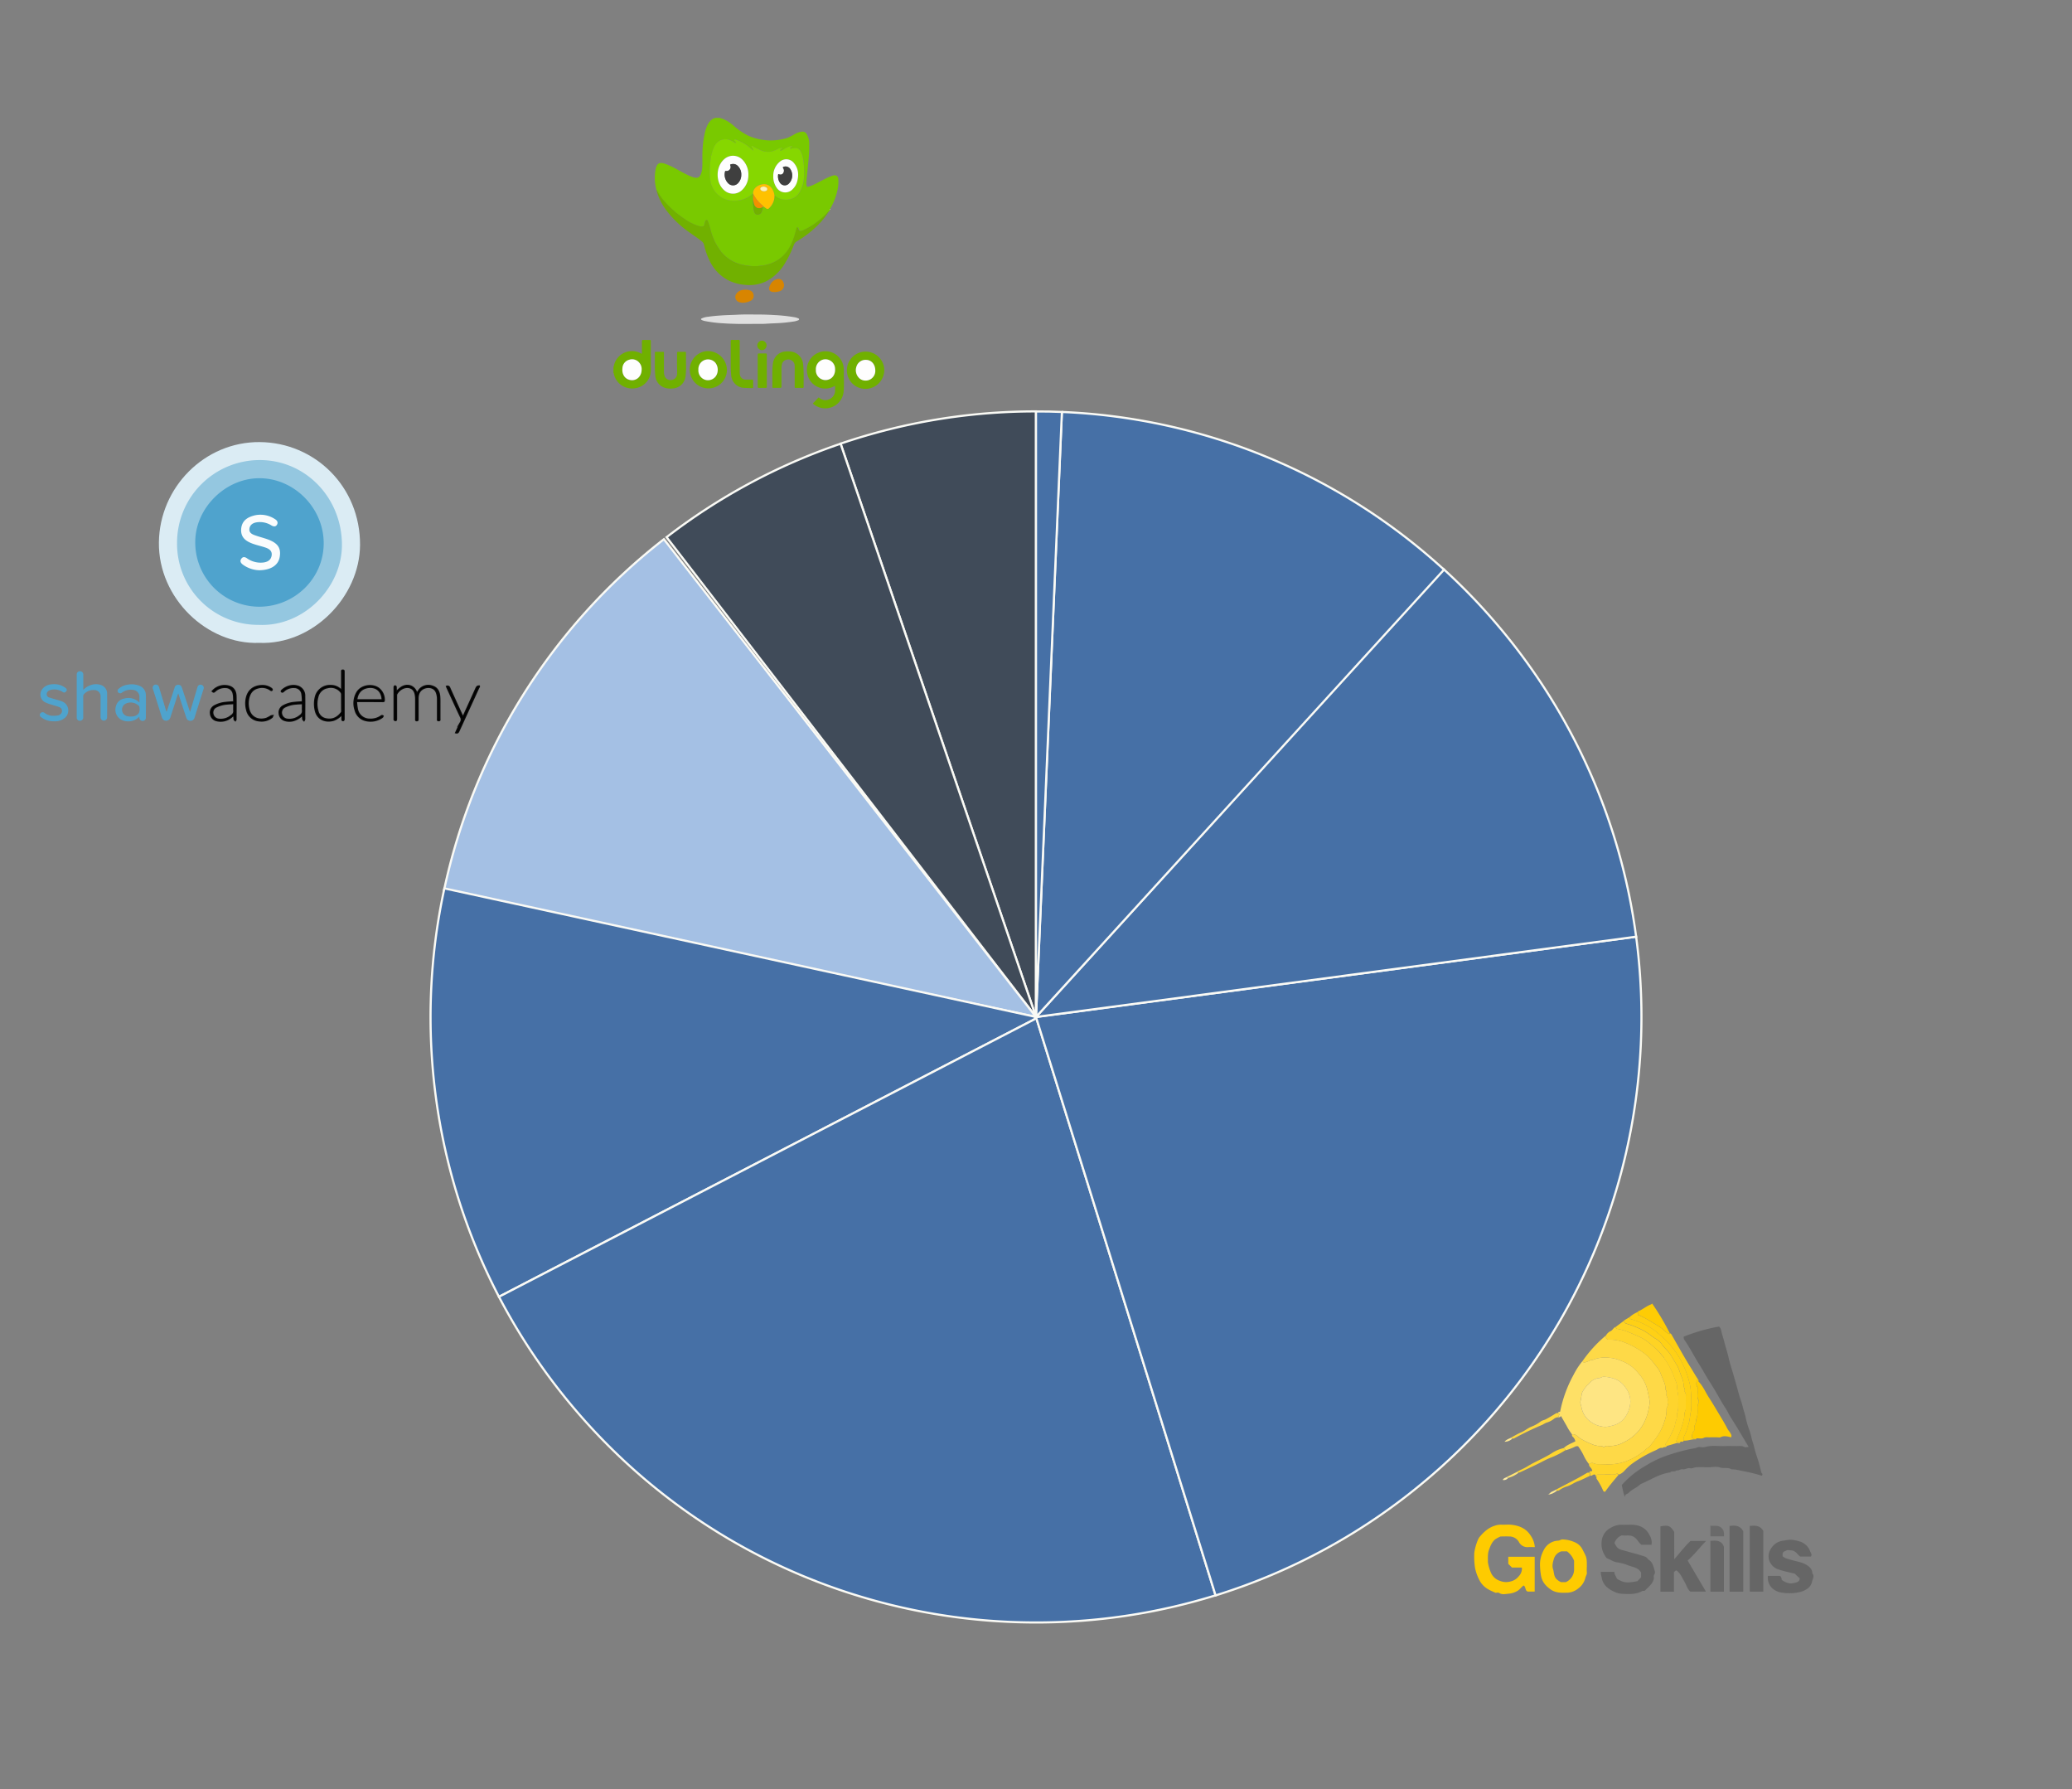 <svg xmlns="http://www.w3.org/2000/svg" viewBox="0 0 1020 880.5"><rect x="0" y="0" width="1020" height="880.5" fill="#808080" stroke="none"/><defs><style>.cls-1{fill:#404b59;}.cls-1,.cls-2,.cls-3{stroke:#fafaf5;stroke-width:1.06px;}.cls-1,.cls-2,.cls-3,.cls-36,.cls-37{stroke-miterlimit:10;}.cls-2{fill:#a4c0e4;}.cls-3{fill:#4670a6;}.cls-4{fill:#666;}.cls-5{fill:#fee066;}.cls-6{fill:#fed947;}.cls-7{fill:#fecb00;}.cls-8{fill:#fed42d;}.cls-9{fill:#fed324;}.cls-10{fill:#fecb01;}.cls-11{fill:#fecf12;}.cls-12{fill:#fed016;}.cls-13{fill:#676767;}.cls-14{fill:#fecc04;}.cls-15{fill:#fed327;}.cls-16{fill:#fed73c;}.cls-17{fill:#fed52e;}.cls-18{fill:#6a6a6a;}.cls-19{fill:#fee374;}.cls-20{fill:#fee993;}.cls-21{fill:#fee994;}.cls-22{fill:#feeda7;}.cls-23{fill:#fee583;}.cls-24{fill:#79c900;}.cls-25{fill:#70b000;}.cls-26{fill:#71b100;}.cls-27{fill:#dfdfdf;}.cls-28{fill:#d88500;}.cls-29{fill:#dcefbf;}.cls-30{fill:#86d700;}.cls-31{fill:#fec100;}.cls-32{fill:#f39000;}.cls-33{fill:#fefefe;}.cls-34{fill:#fef2b7;}.cls-35{fill:#3f3f3f;}.cls-36{fill:#010101;}.cls-36,.cls-37{stroke:#000;stroke-width:0.84px;opacity:0.9;}.cls-38{fill:#4fa3cd;}.cls-39{fill:#dbecf4;}.cls-40{fill:#94c7e0;}.cls-41{fill:#fafcfd;}.cls-42{fill:none;}</style></defs><title>pie-studies-general</title><g id="Layer_2" data-name="Layer 2"><g id="Skills"><g id="Industry_Chart" data-name="Industry Chart"><g id="pie-studies-general"><path id="Dutch" class="cls-1" d="M510,202.47v298L413.8,218.35A297.53,297.53,0,0,1,510,202.47Z"/><path id="Welsh" class="cls-1" d="M510,500.5,328.15,264.38a297,297,0,0,1,85.65-46Z"/><path id="Business_English" data-name="Business English" class="cls-2" d="M326.82,265.38,510,500.5l-291.49-62A297.3,297.3,0,0,1,326.82,265.38Z"/><path id="MS_Outlook" data-name="MS Outlook" class="cls-3" d="M510,500.5l.2.65L245.63,638.22a298.15,298.15,0,0,1-26.87-201Z"/><path id="MS_Excel" data-name="MS Excel" class="cls-3" d="M510.2,501.15l88.2,284C487.45,819.58,361.77,787,282.18,692.63a299.53,299.53,0,0,1-36.55-54.41Z"/><path id="MS_Word" data-name="MS Word" class="cls-3" d="M805.43,461c13,97.47-22.57,199.28-103.31,267.37A297,297,0,0,1,598.4,785.19l-88.2-284-.2-.65Z"/><path id="Business_Writing" data-name="Business Writing" class="cls-3" d="M737.83,308.37A296.77,296.77,0,0,1,805.43,461L510,500.5,710.6,280.06A299.55,299.55,0,0,1,737.83,308.37Z"/><path id="Project_Management" data-name="Project Management" class="cls-3" d="M710.87,280.35,510,500.5l12.75-297.75A296.83,296.83,0,0,1,710.87,280.35Z"/><path id="Trello" class="cls-3" d="M522.75,202.75,510,500.5v-298Q516.41,202.47,522.75,202.75Z"/><path class="cls-4" d="M867.29,726.29a71.69,71.69,0,0,0-8.49-2.13c-2.13-.34-4.19-1.1-6.39-1-1.71-1.16-3.74-.31-5.62-.93s-3.81-.12-5.73-.12-4-.06-6,0c-1.06,0-2,.79-3.18.49s-2.27.74-3.45.51-2,.82-3.19.54c-.76,1-2.22,0-3,1-5.36.69-9.78,3.77-14.63,5.76-1.72,1.73-4.15,2.49-5.83,4.27-.58.62-1.7.5-2,2.06a54.06,54.06,0,0,1-1.4-5.88A45.79,45.79,0,0,1,810,721.44a51.76,51.76,0,0,1,10.46-5.05c2.53-.88,5.09-1.64,7.7-2.31,2-.5,4-1,6-1.3.9-.15,1.68-.73,2.65-.62a6.94,6.94,0,0,0,2.61,0c3.31-1,6.67-.31,10-.48,1.92-.09,3.84,0,5.76,0,1.16,0,2.34-.23,3.48.46.5.3,1.33,0,2.17,0-1.7-2.87-3.29-5.58-4.91-8.27-1.4-2.31-2.84-4.59-4.26-6.88-.77-1.25-1.34-2.59-2.16-3.83-2-3-3.63-6.17-5.47-9.24s-3.75-5.94-5.48-9c-1.25-2.2-2.63-4.31-3.9-6.5-1.81-3.1-3.54-6.24-5.59-9.2-.3-.42-.13-.82-.25-1.35a88,88,0,0,1,17.41-5,2.75,2.75,0,0,1,1,1.6c.46,2.14,1.18,4.22,1.72,6.34.61,2.37,1.4,4.68,1.94,7.07.45,2,1,3.93,1.61,5.87.9,3,1.75,5.91,2.57,8.89.51,1.88,1,3.79,1.61,5.61a48,48,0,0,1,1.38,4.64c.37,1.51.94,3,1.26,4.5a41.1,41.1,0,0,0,1.56,5.62,38.3,38.3,0,0,1,1.38,4.64c.34,1.52.92,3,1.27,4.49s.88,3.27,1.42,4.89a67.25,67.25,0,0,1,2.06,7.51C867.11,725.12,868.1,725.38,867.29,726.29Z"/><path class="cls-5" d="M773.84,705.9a27.79,27.79,0,0,1-2.62-4.17c-.92-1.59-1.84-3.19-2.78-4.84a1.39,1.39,0,0,1-1.41.63c.11-.2.24-.39.33-.6.22-.57.6-1.18-.33-1.5-.06-.71.62-.39,1-.7a62.57,62.57,0,0,1,6.59-18.08,36.6,36.6,0,0,1,4.48-6.88c0,.53.54.64.73,1,1-.66,2.37-.63,3.27-1.53,1,.29,1.8-.28,2.66-.55a16.85,16.85,0,0,1,6.58-.44,17.32,17.32,0,0,1,4.31.93c5,1.79,7.19,3.34,10.52,7.38a18.3,18.3,0,0,1,3.93,8.08c1.26,6.19,1.27,4.69.49,8.78a24,24,0,0,1-3.06,8.18,21.6,21.6,0,0,1-9,8.13,14.53,14.53,0,0,1-7.84,1.93,2.31,2.31,0,0,0-2.14.61,2.64,2.64,0,0,0-2.14-.62,10.59,10.59,0,0,1-4-1,34.37,34.37,0,0,1-4.38-2.08,14.79,14.79,0,0,1-2.45-1.68A3.13,3.13,0,0,0,773.84,705.9Zm16.43-3.63a20.46,20.46,0,0,0,4.81-1.07,10.06,10.06,0,0,0,5.5-4.67,13.78,13.78,0,0,0,2-6.73,11.34,11.34,0,0,0-2.36-6.83,10.78,10.78,0,0,0-4.12-3.79,16.35,16.35,0,0,0-6.67-1.6c-.82,0-1.34.54-2.12.64a6.93,6.93,0,0,0-4.75,2.39c-.48.61-1.14,1.08-1.64,1.68a16.47,16.47,0,0,0-1.86,2.63c-.72,1.39-.52,3-1,4.53-.31.92.2,1.94.41,2.92a11.22,11.22,0,0,0,4.27,7.14A13.48,13.48,0,0,0,790.27,702.27Z"/><path class="cls-6" d="M773.84,705.9a3.13,3.13,0,0,1,2.73,1,14.79,14.79,0,0,0,2.45,1.68,34.37,34.37,0,0,0,4.38,2.08,10.59,10.59,0,0,0,4,1,2.64,2.64,0,0,1,2.14.62,2.31,2.31,0,0,1,2.14-.61,14.53,14.53,0,0,0,7.84-1.93,21.6,21.6,0,0,0,9-8.13,24,24,0,0,0,3.06-8.18c.78-4.09.77-2.59-.49-8.78a18.3,18.3,0,0,0-3.93-8.08c-3.33-4-5.48-5.59-10.52-7.38a17.32,17.32,0,0,0-4.31-.93,16.85,16.85,0,0,0-6.58.44c-.86.27-1.68.84-2.66.55-.9.9-2.24.87-3.27,1.53-.19-.37-.75-.48-.73-1a64,64,0,0,1,11.53-12.57v1.31l.8.8a20.2,20.2,0,0,1,7.32,1,39,39,0,0,1,12.46,7.19A44.76,44.76,0,0,1,815,672a13.63,13.63,0,0,1,2.56,4.14c.91,2.59,2.49,5,2.36,7.92,1,1,.08,2.38.68,3.37.71,1.17.09,2.37.39,3.51s-.68,1.65-.59,2.66a16.07,16.07,0,0,1-1,5.84c-1.35,4.75-4.24,8.63-7.29,12.38-.58.71-1.72,1.07-2.3,1.9s-1.63,1.18-2.42,1.8a26.91,26.91,0,0,1-5.73,3.17,23.9,23.9,0,0,1-6.55,1.79c-2.91.4-5.91.07-8.87.12a5.87,5.87,0,0,1-1.89-.51,2.29,2.29,0,0,0-2.12.49,21,21,0,0,1-2.61-4.23,28.56,28.56,0,0,0-2.74-4.56,2.37,2.37,0,0,0-1.68.28,28,28,0,0,1-4.5,1.7,1.27,1.27,0,0,0-1-1c1.59-1.63,3.74-2.32,5.8-3.4a3.81,3.81,0,0,0-1.26-2.25C773.78,706.71,773.84,706.32,773.84,705.9Z"/><path class="cls-7" d="M755.56,761.41c-1.23,0-2.19-.07-3.13,0a4.7,4.7,0,0,1-4.77-2.64,5.45,5.45,0,0,0-4.8-2.59c-1.39-.08-2.79,0-4.16,0a16.32,16.32,0,0,0-2.59,1.37c-1.68,1.33-2.41,3.29-3.12,5.23s-.51,4-.52,6.07a20.11,20.11,0,0,0,1.69,5.58,7.29,7.29,0,0,0,4.24,3.6,8.1,8.1,0,0,0,5.3.27,7.12,7.12,0,0,0,3.92-2.51,5.46,5.46,0,0,0,1.6-4,1.59,1.59,0,0,0-.14-.31h-4.76l-1.83-1.83v-3.48h13V783.3h-3.39c-1.39-.39-.89-2.2-2-3-1.15.69-1.82,1.9-3,2.61a10.25,10.25,0,0,1-4.36,1.43c-1.53.13-3.21.63-4.78-.38-.49-.32-1.36-.05-1.73-.05-1.29-.61-2.34-1-3.33-1.58a10.85,10.85,0,0,1-4.56-4.54,22.88,22.88,0,0,1-2.22-6.16,37.89,37.89,0,0,1-.39-6.61c-.07-1.88,1.45-7.19,2.62-8.58,2-2.37,4.29-4.54,7.38-5.51a9.27,9.27,0,0,1,3.44-.56c1.65.1,3.34-.14,5,.06,3.82.46,7.17,1.84,9.34,5.32A11.33,11.33,0,0,1,755.56,761.41Z"/><path class="cls-8" d="M782.22,720.56a2.29,2.29,0,0,1,2.12-.49,5.87,5.87,0,0,0,1.89.51c3-.05,6,.28,8.87-.12a23.9,23.9,0,0,0,6.55-1.79,26.91,26.91,0,0,0,5.73-3.17c.79-.62,1.8-.91,2.42-1.8s1.72-1.19,2.3-1.9c3-3.75,5.94-7.63,7.29-12.38a16.07,16.07,0,0,0,1-5.84c-.09-1,.86-1.65.59-2.66s.32-2.34-.39-3.51c-.6-1,.34-2.4-.68-3.37.13-2.91-1.45-5.33-2.36-7.92A13.63,13.63,0,0,0,815,672a44.76,44.76,0,0,0-3.82-4.46,39,39,0,0,0-12.46-7.19,20.2,20.2,0,0,0-7.32-1l-.8-.8v-1.31a5.07,5.07,0,0,1,2.26-2.13c1-.43,1.39-1.65,2.45-2.06a1.19,1.19,0,0,0,1,1c3.66.55,6.92,2.2,10.25,3.65,3.84,1.65,6.84,4.44,9.76,7.27.93.9,1.71,2.07,2.65,3a5.59,5.59,0,0,1,.48.84,36.34,36.34,0,0,1,4.68,8.78c.55,1.61,1.44,3.22,1.48,4.84.06,2.39.89,4.69.63,7.1-.2,1.84.22,3.69-.47,5.55-.41,1.12,0,2.46-.54,3.7s-.6,2.89-1.17,4.22-1.41,2.72-2,4.12a32.41,32.41,0,0,1-1.77,2.92c-.34.58-.71,1.19.23,1.6-.35,1-1.6.21-2,1-1.39-.39-2.37.66-3.47,1.12a61.75,61.75,0,0,0-11.84,6.77,27.76,27.76,0,0,0-3.58,3.37,7.36,7.36,0,0,1-2.65,1.84l-1-.56a3,3,0,0,1-1.85.58c-2.57-.06-5.14,0-7.71,0-.13,0-.26.17-.39.26v.78c-.69,0-.41-.58-.61-.88-1-.79-1.63.64-2.53.35-.2-.51.49-1.32-.52-1.57.15-.88,1.36-.49,1.46-.9C783.55,722.32,782.12,721.86,782.22,720.56Z"/><path class="cls-4" d="M814.07,777.37c-.73,2.31-2.61,3.7-4.16,5.31-.41.5-1,.09-1.46.37-3.19,1.77-6.71,1.52-10.14,1.32a10.54,10.54,0,0,1-3.73-1c-3.07-1.47-5.64-3.46-6.15-7.26a9.1,9.1,0,0,1-.41-2.52h6.71c-.1,1.32.89,2.23,1.22,3.4,3.8,2.2,5.06,2.11,10.12,1.19l1.8-1.92v-2.33c-1.45-2.58-4.18-2.64-6.42-3.58a25.83,25.83,0,0,0-5.63-1.48c-1.72-.28-3-1.32-4.51-1.83-.5-.17-.91-.9-1.29-1.5a10.86,10.86,0,0,1-1.45-7.74,8.19,8.19,0,0,1,4.27-5.83,10.23,10.23,0,0,1,5.65-1.55c1.74.07,3.49-.07,5.23,0,3.72.2,6.64,1.69,8.38,5.21a6.88,6.88,0,0,1,.92,4.63h-5c-1.64-1.25-2.35-3.67-4.81-4.35-1.73-.48-3.41,0-4.81-.29a6,6,0,0,0-3.63,3.83,19.15,19.15,0,0,0,1,1.68c1.25,1.69,3.28,1.8,5,2.33,3,.91,6.12,1.6,9.1,2.66.85.3,1.23,1.19,1.93,1.66,1.85,1.24,2.16,3.28,2.72,5.16a2.11,2.11,0,0,1-.15,2C813.83,775.72,814.38,776.61,814.07,777.37Z"/><path class="cls-4" d="M839.87,758.36c-3.34,3.46-5.82,6.86-9.08,9.66,3,5.11,6,10.15,9,15.28h-7.67c-1.45-1.11-1.82-3.07-2.8-4.67-1.2-2-2-4.2-3.93-5.7-.63-.12-.87.44-1.34.83v9.59H817.4V751.19c4-.69,4.84-.37,6.78,2.75V767.4c2.84-3.18,5.19-6.39,8-9Z"/><path class="cls-4" d="M891.5,766.06h-5.33c-1.12-.85-2-2.42-3.54-2.9a12.7,12.7,0,0,0-3-.23c-.65.49-1.51.5-1.93,1.23a3.51,3.51,0,0,0-.12,1.77c1.18,1.1,2.73,1.33,4.22,1.78,2.47.75,5.09,1,7.38,2.39,1.67,1,2.93,2.16,3,4.23,1.16,1.34.15,2.77-.13,4a5.62,5.62,0,0,1-2,3.33,11.64,11.64,0,0,1-3.71,1.81,23.28,23.28,0,0,1-8.94.38c-3.57-.36-7.6-3.07-7.1-8.28h5.88c.83.44.82,1.24.94,2,1.77,1.24,3.77,2.07,5.84,1.55,1.15-.28,3-.45,3-2.32l-2.47-2.32c-2.33-.59-5.32-1.15-8.16-2.13a7.13,7.13,0,0,1-4.37-4.31,6.74,6.74,0,0,1,.8-5.8,8.19,8.19,0,0,1,6.67-4.06,13.8,13.8,0,0,1,3.19-.4,20.2,20.2,0,0,1,5,1.07,7.92,7.92,0,0,1,4.45,4.57C891.33,764.15,892.17,765,891.5,766.06Z"/><path class="cls-7" d="M781.17,771a21.11,21.11,0,0,0,0,2.87c.12.91-.44,1.62-.65,2.38a9.36,9.36,0,0,1-3.67,5.59,9.15,9.15,0,0,1-4.92,2c-2.93.07-5.89.29-8.51-1.54s-4.39-3.93-4.88-7.21a34.85,34.85,0,0,1-.44-5.29,14.66,14.66,0,0,1,1.81-6.83,8.26,8.26,0,0,1,7.11-4.73c.8,0,1.31-.62,2.14-.6a15.71,15.71,0,0,1,6.43,1.55,7.46,7.46,0,0,1,3.49,3.48C781.14,766.61,781.17,766.6,781.17,771Zm-10.34,7.65a6.9,6.9,0,0,0,4.06-6.8c0-1.31,0-2.61,0-3.7a10.46,10.46,0,0,0-3.47-4.64H768.6a5.49,5.49,0,0,0-3.63,3.59c-.48,1.6-1,3.39-.48,5,.5,1.42.31,2.95,1.31,4.56a6.81,6.81,0,0,0,2.71,2Z"/><path class="cls-9" d="M820.45,711.66c-.94-.41-.57-1-.23-1.6a32.41,32.41,0,0,0,1.77-2.92c.64-1.4,1.45-2.72,2-4.12s.61-2.88,1.17-4.22.13-2.58.54-3.7c.69-1.86.27-3.71.47-5.55.26-2.41-.57-4.71-.63-7.1,0-1.62-.93-3.23-1.48-4.84a36.34,36.34,0,0,0-4.68-8.78A5.59,5.59,0,0,0,819,668c-.94-1-1.72-2.14-2.65-3-2.92-2.83-5.92-5.62-9.76-7.27-3.33-1.45-6.59-3.1-10.25-3.65a1.19,1.19,0,0,1-1-1l4.19-3.14c-.11.93.38,1.33,1.24,1.59a45.24,45.24,0,0,1,8.28,3.37c2.05,1.1,3.8,2.58,5.7,3.84a9.58,9.58,0,0,1,3.11,2.55c1.15,1.9,2.95,3.2,4.18,5s2.21,3.63,3.33,5.42,1.57,3.9,2.41,5.82a13.72,13.72,0,0,1,1.13,4.77c0,.69.64,1.37.46,2.14s.64,1.31.57,2.14c-.12,1.39,0,2.79-.06,4.18s.32,2.51-.3,3.79-.26,2.58-.65,3.9a48.42,48.42,0,0,1-2.68,8.05c-.45.92-.76,1.92-1.13,2.9.8.39,1.5.12,2.17.21-.36,1.11-1.31.36-2,.6C823.72,710.75,822.07,711.17,820.45,711.66Z"/><path class="cls-10" d="M836.16,679.19c0,.26-.11.63,0,.76,2.3,2.32,3.46,5.38,5.2,8,1.9,2.94,3.68,6,5.48,9,1.21,2,2.4,4,3.49,6.13.5.95,1.28,1.68,1.74,2.67a1.71,1.71,0,0,1,.13,1.63c-1.79-.42-3.54-.95-5.32,0-.34.18-.86,0-1.29,0-1.22,0-2.44-.06-3.66,0s-2.17-.23-3.27.3-2.37.12-3.57.21c-.67-.09-1.37.18-2-.12a4.28,4.28,0,0,1,1-3.89,5,5,0,0,1,.56-3.28c.38-.91.17-1.89.53-2.64a7.41,7.41,0,0,0,.46-2.95c.1-1.5-.32-3,.49-4.49a1.78,1.78,0,0,0,0-1.53c-.9-1.45-.31-3-.47-4.5-.08-.68.21-1.55-.12-2-.82-1.17-.23-2.26-.35-3.38Z"/><path class="cls-11" d="M836.16,679.19h-1c.12,1.12-.47,2.21.35,3.38.33.47,0,1.34.12,2,.16,1.5-.43,3,.47,4.5a1.78,1.78,0,0,1,0,1.53c-.81,1.45-.39,3-.49,4.49a7.41,7.41,0,0,1-.46,2.95c-.36.75-.15,1.73-.53,2.64a5,5,0,0,0-.56,3.28,4.28,4.28,0,0,0-1,3.89c.63.3,1.33,0,2,.12-.06.15-.13.42-.17.42-2.08-.18-4,.78-6.11.63.13-.67-.22-1.36.17-2a27.91,27.91,0,0,0,2.19-5.88c.72-2.1.77-4.35,1.24-6.52s.16-10.82-.52-13.33a50.94,50.94,0,0,0-3-8.91,43.07,43.07,0,0,0-9.24-13.14c-1.24-1.16-2.52-2.26-3.8-3.37a29,29,0,0,0-6.42-4.12,32.85,32.85,0,0,0-6.3-2.43,1.25,1.25,0,0,1-1-1,13.63,13.63,0,0,1,4.19-2.62v1.4a48.37,48.37,0,0,1,6.83,3.58c2.39,1.46,4.91,2.75,6.87,4.81a9.41,9.41,0,0,0,1.83,1.13l.18-.45c.56.1.8.53,1.05,1,3,5.22,5.9,10.5,9.07,15.61C833.48,674.88,834.66,677.14,836.16,679.19Z"/><path class="cls-4" d="M861.39,751c2.65-.31,5.1-.29,6.64,2.43v29.9h-6.64Z"/><path class="cls-4" d="M858.16,783.35h-6.73V751c2.58-.35,5.07-.38,6.73,2.55Z"/><path class="cls-12" d="M802.12,648.29a1.25,1.25,0,0,0,1,1,32.85,32.85,0,0,1,6.3,2.43,29,29,0,0,1,6.42,4.12c1.28,1.11,2.56,2.21,3.8,3.37a43.07,43.07,0,0,1,9.24,13.14,50.94,50.94,0,0,1,3,8.91c.68,2.51,1,11.17.52,13.33s-.52,4.42-1.24,6.52A27.91,27.91,0,0,1,829,707c-.39.66,0,1.35-.17,2-.25,1-1.06.32-1.57.52-.67-.09-1.37.18-2.17-.21.37-1,.68-2,1.13-2.9a48.42,48.42,0,0,0,2.68-8.05c.39-1.32.09-2.72.65-3.9s.21-2.53.3-3.79-.06-2.79.06-4.18c.07-.83-.77-1.31-.57-2.14s-.42-1.45-.46-2.14a13.72,13.72,0,0,0-1.13-4.77c-.84-1.92-1.25-4-2.41-5.82s-2.13-3.65-3.33-5.42-3-3.13-4.18-5a9.58,9.58,0,0,0-3.11-2.55c-1.9-1.26-3.65-2.74-5.7-3.84a45.24,45.24,0,0,0-8.28-3.37c-.86-.26-1.35-.66-1.24-1.59Z"/><path class="cls-13" d="M842,758.35c2.79-.26,5.44-.41,6.64,2.93v22.07H842Z"/><path class="cls-14" d="M822,656.14l-.18.45a9.41,9.41,0,0,1-1.83-1.13c-2-2.06-4.48-3.35-6.87-4.81a48.37,48.37,0,0,0-6.83-3.58v-1.4c0-.09,0-.24,0-.25,2.3-.86,4.12-2.61,6.43-3.43a2.55,2.55,0,0,0,.61-.44A126.17,126.17,0,0,1,822,656.14Z"/><path class="cls-15" d="M785.88,726.85v-.78c.13-.09.26-.26.39-.26,2.57,0,5.14,0,7.71,0a3,3,0,0,0,1.85-.58l1,.56c-1.29,1.55-2.6,3.08-3.86,4.65-1,1.21-1.88,2.47-2.82,3.73a.92.92,0,0,1-1-.64,33.54,33.54,0,0,0-3.16-5.72C785.81,727.48,786,727.17,785.88,726.85Z"/><path class="cls-16" d="M767,695.42c.93.32.55.93.33,1.5-.09.21-.22.4-.33.6a3.49,3.49,0,0,0-2.22.92,10.66,10.66,0,0,1-3.47,1.73,12.64,12.64,0,0,0-1.92,1,151.71,151.71,0,0,0-14.14,6.8c-.19.11-.51,0-.77,0s-.54-.16-.52-.52c1.63-.85,3.22-1.82,4.92-2.53s3.15-2,4.84-2.72a17.6,17.6,0,0,0,4.67-2.56c.68-.6,1.78-.7,2.62-1.15,1.7-.92,3.37-1.91,5-2.93C766.4,695.37,766.71,695.49,767,695.42Z"/><path class="cls-17" d="M769.65,712.7a1.27,1.27,0,0,1,1,1,40.17,40.17,0,0,1-7.31,3.71c-2.31.91-4.48,2.17-6.72,3.26-2.83,1.36-5.66,2.69-8.49,4-.14.07-.35,0-.52,0-.36,0-.54-.16-.52-.52,1.58-.8,3.22-1.47,4.72-2.4,3.84-2.39,8.07-4,11.91-6.43A18.07,18.07,0,0,1,769.65,712.7Z"/><path class="cls-18" d="M848.7,756.1H842v-5.2c1.88.22,3.86-.52,5.49,1.12C848.53,753.08,848.72,753.6,848.7,756.1Z"/><path class="cls-15" d="M782.22,724.75c1,.25.32,1.06.52,1.57-2,.9-3.88,1.92-5.93,2.67s-3.74,2.17-5.92,2.7a13.32,13.32,0,0,0-3.41,1.8c-.35.22-.65.09-1,.16s-.54-.16-.53-.52c3.48-1.82,7-3.63,10.44-5.47,1.63-.87,3.24-1.8,4.82-2.75C781.59,724.7,781.9,724.82,782.22,724.75Z"/><path class="cls-19" d="M747.13,724.23c0,.36.16.53.52.52a14.68,14.68,0,0,1-5.24,2.62c-.36,0-.53-.16-.52-.52Z"/><path class="cls-20" d="M766,733.13c0,.36.16.54.53.52-1.88,1.37-3.2,1.94-4.64,1.89.91-.13,1.19-1.06,2-1.37S765.27,733.48,766,733.13Z"/><path class="cls-21" d="M744,707.47c0,.36.16.53.52.52a5.46,5.46,0,0,1-3.87,1.57C741.68,708.32,743,708.09,744,707.47Z"/><path class="cls-22" d="M741.89,726.85c0,.36.16.53.52.52a2.58,2.58,0,0,1-2.64,1C740.25,727.36,741.23,727.32,741.89,726.85Z"/><path class="cls-23" d="M790.27,702.27a13.48,13.48,0,0,1-7.51-2.76,11.22,11.22,0,0,1-4.27-7.14c-.21-1-.72-2-.41-2.92.5-1.49.3-3.14,1-4.53a16.47,16.47,0,0,1,1.86-2.63c.5-.6,1.16-1.07,1.64-1.68a6.93,6.93,0,0,1,4.75-2.39c.78-.1,1.3-.66,2.12-.64a16.35,16.35,0,0,1,6.67,1.6,10.78,10.78,0,0,1,4.12,3.79,11.34,11.34,0,0,1,2.36,6.83,13.78,13.78,0,0,1-2,6.73,10.06,10.06,0,0,1-5.5,4.67A20.46,20.46,0,0,1,790.27,702.27Z"/><path class="cls-24" d="M354.21,58c.68.22,1.37.4,2,.66a20.44,20.44,0,0,1,5.22,3.46,34,34,0,0,0,7.07,4.73,27.53,27.53,0,0,0,19.18,1A32.9,32.9,0,0,0,391.27,66a9.09,9.09,0,0,1,3.47-1.2,2.31,2.31,0,0,1,2.42,1.29,8.87,8.87,0,0,1,1.18,4.06,62.27,62.27,0,0,1-.35,8.74c-.32,3.43-.68,6.87-1,10.3a10.47,10.47,0,0,0,0,1.68c.1,1.11.32,1.25,1.38.92a29.85,29.85,0,0,0,4.39-2c1.91-1,3.79-2,5.76-2.84a8.68,8.68,0,0,1,1.78-.6,1.81,1.81,0,0,1,2.38,1.69,18.43,18.43,0,0,1-.53,6,30.7,30.7,0,0,1-3.51,8.79c-.17.11-.14.26-.1.41-.17.22,0,.58-.36.72a2.15,2.15,0,0,0-.68.59,42.25,42.25,0,0,1-4.8,4.37,35,35,0,0,1-7.44,4.49c-1.36.56-1.75.38-2.18-.94l0-.13a.43.43,0,0,0-.43-.39.42.42,0,0,0-.43.37c-.09.31-.2.62-.28.94a34,34,0,0,1-2.92,8,18.58,18.58,0,0,1-4.7,5.72c-3.53,2.78-7.65,3.8-12,4a25.48,25.48,0,0,1-6.09-.54A18.73,18.73,0,0,1,355,123.86a29.21,29.21,0,0,1-5.16-10.52,32.83,32.83,0,0,0-1.41-4.52c-.13-.27-.24-.59-.64-.51a.74.74,0,0,0-.66.63c-.14.61-.31,1.21-.47,1.81-.11.42-.33.75-.8.75a5.15,5.15,0,0,1-1.46-.09,23.87,23.87,0,0,1-7.31-3.56,49.41,49.41,0,0,1-9.26-7.89,27.08,27.08,0,0,1-4.31-6c-.06-.11,0-.43-.32-.29A22.66,22.66,0,0,1,322.81,83c0-.06,0-.13.05-.2.69-2.43,1.79-3,4.2-2.31a35.65,35.65,0,0,1,6.21,2.87c2.15,1.15,4.27,2.38,6.52,3.33a9.3,9.3,0,0,0,2.67.78,2.18,2.18,0,0,0,2.35-1.28,9.61,9.61,0,0,0,.87-3.58c.22-2.51,0-5,.12-7.55a47.75,47.75,0,0,1,1.4-10.58,16.49,16.49,0,0,1,.81-2.3c.83-1.92,2-3.52,4.1-4.16Zm16.54,40.18a21.31,21.31,0,0,0,.42,5.8c.26,1,.79,1.59,1.47,1.65a2.13,2.13,0,0,0,2.32-1.28,7.62,7.62,0,0,0,.55-2.48l.28-.29,1.19.86c.83.58,1.11.57,1.8-.16a8.26,8.26,0,0,0,2.47-6.18,3,3,0,0,1,.43.24,7.72,7.72,0,0,0,6.18,1.89,7.49,7.49,0,0,0,6-3.93,17.9,17.9,0,0,0,2-8.11,38.4,38.4,0,0,0-.11-5,21.1,21.1,0,0,0-1-5.52c-.91-2.53-2.32-3.24-4.92-2.56-.25.06-.59.17-.71-.06s.3-.38.43-.6.48-.17.37-.42-.42-.14-.63-.1a10.93,10.93,0,0,0-2.81,1.2c-.57.33-1.13.66-1.71,1-.21.11-.55.2-.69-.07s.19-.34.32-.48a3.58,3.58,0,0,1,.39-.29c.12-.1.32-.19.24-.38s-.29-.13-.44-.11a6.25,6.25,0,0,0-1.72.54,14.41,14.41,0,0,1-3.1,1.26,9.15,9.15,0,0,1-5.24-.66,35,35,0,0,1-3.88-1.93c-.17-.09-.38-.3-.57-.12s0,.43.13.61.3.42.43.64a1,1,0,0,1,.09,1c-.61-.56-1.15-1.11-1.74-1.6a21.2,21.2,0,0,0-6.22-3.66c-.37-.14-.89-.59-1.18-.13s.26.73.55,1c.14.14.38.3.2.52a.45.45,0,0,1-.59,0c-.42-.24-.8-.55-1.24-.77a6.26,6.26,0,0,0-6.18-.27,7,7,0,0,0-3,3.68,23.32,23.32,0,0,0-1.57,6.54,34,34,0,0,0-.12,8.67,12.4,12.4,0,0,0,2.73,6.55c3.22,3.71,7.38,4.75,12.08,3.84a12.56,12.56,0,0,0,6.32-3.37c0,.09,0,.19,0,.28Z"/><path class="cls-25" d="M302,180.43c.25-.11.17-.37.22-.55a9.12,9.12,0,0,1,13.21-6,.81.81,0,0,0,.58.18v-5.64c0-1.12,0-1.12,1.15-1.12.88,0,1.77,0,2.66,0,.4,0,.57.06.57.52,0,4.93,0,9.86,0,14.78a8.94,8.94,0,0,1-8,8.51A9.17,9.17,0,0,1,302.17,184c0-.16,0-.39-.21-.48Zm13.9,1.42a4.71,4.71,0,0,0-1.17-3.33,4.57,4.57,0,0,0-5-1.39,4.48,4.48,0,0,0-3.25,4c-.35,2.78.9,5.07,3.17,5.78C312.87,187.9,315.85,185.59,315.86,181.85Z"/><path class="cls-26" d="M323.23,93.62c.32-.14.26.18.32.29a27.08,27.08,0,0,0,4.31,6,49.41,49.41,0,0,0,9.26,7.89,23.87,23.87,0,0,0,7.31,3.56,5.15,5.15,0,0,0,1.46.09c.47,0,.69-.33.8-.75.16-.6.33-1.2.47-1.81a.74.74,0,0,1,.66-.63c.4-.08.51.24.64.51a32.83,32.83,0,0,1,1.41,4.52A29.21,29.21,0,0,0,355,123.86a18.73,18.73,0,0,0,11.11,6.57,25.48,25.48,0,0,0,6.09.54c4.39-.16,8.51-1.18,12-4a18.58,18.58,0,0,0,4.7-5.72,34,34,0,0,0,2.92-8c.08-.32.19-.63.28-.94a.42.42,0,0,1,.43-.37.43.43,0,0,1,.43.39l0,.13c.43,1.32.82,1.5,2.18.94a35,35,0,0,0,7.44-4.49,42.25,42.25,0,0,0,4.8-4.37,2.15,2.15,0,0,1,.68-.59,34.67,34.67,0,0,1-4.63,6,50.19,50.19,0,0,1-11.11,8.78,3.4,3.4,0,0,0-1.53,1.79,51.65,51.65,0,0,1-4.48,9.22,23.16,23.16,0,0,1-9.41,8.84,19.14,19.14,0,0,1-10.15,1.61,22.41,22.41,0,0,1-8.16-2.21,21,21,0,0,1-9.42-10,34,34,0,0,1-2.57-7.45,3,3,0,0,0-1.09-1.73c-2.23-1.8-4.66-3.34-7-5.05A50.21,50.21,0,0,1,328,103.47a28.37,28.37,0,0,1-4.67-9.3C323.29,94,323.27,93.8,323.23,93.62Z"/><path class="cls-25" d="M411.07,189.84a9.29,9.29,0,0,1-4.65,1.39,9,9,0,0,1-9-7.21,9.14,9.14,0,0,1,5.46-10.44,9,9,0,0,1,12.43,7.28,21.47,21.47,0,0,1,.07,3c0,3.06.22,6.12-.11,9.16a9.1,9.1,0,0,1-14.77,5.91c-.34-.28-.35-.43,0-.74.76-.76,1.49-1.54,2.22-2.33.2-.21.31-.31.6-.06a4.57,4.57,0,0,0,5,.66,4.63,4.63,0,0,0,2.78-4.27C411.12,191.45,411.07,190.7,411.07,189.84ZM401.65,182a4.73,4.73,0,0,0,5.62,5c2.41-.42,4-2.66,3.8-5.41a4.74,4.74,0,0,0-6-4.54A4.85,4.85,0,0,0,401.65,182Z"/><path class="cls-25" d="M348.85,191.15a9.2,9.2,0,0,1-.69-18.38,9.48,9.48,0,0,1,9.69,9A9.12,9.12,0,0,1,348.85,191.15Zm-5-9.21a4.83,4.83,0,0,0,3.24,4.95,4.76,4.76,0,0,0,5.38-1.82,5.71,5.71,0,0,0-.24-6.49,4.75,4.75,0,0,0-8.38,3.36Z"/><path class="cls-25" d="M416.91,182.23a9.2,9.2,0,0,1,18.39-.41,9.29,9.29,0,0,1-9.25,9.57A9.1,9.1,0,0,1,416.91,182.23Zm14,.23c0-3.17-1.88-5.3-4.57-5.38a4.67,4.67,0,0,0-4.67,3.19,5.43,5.43,0,0,0,1.74,6.16,4.78,4.78,0,0,0,7.5-4Z"/><path class="cls-27" d="M369.91,159.42c-2.48,0-4.37,0-6.26,0-2.46-.06-4.93-.11-7.39-.29A63.83,63.83,0,0,1,347,158a5.91,5.91,0,0,1-1.58-.54c-.46-.25-.43-.52,0-.75a9.88,9.88,0,0,1,3.16-.81c2.5-.37,5-.57,7.55-.73,2.25-.13,4.51-.16,6.76-.28,3.52-.2,7-.1,10.55-.09,2.75,0,5.49.1,8.23.28a80.87,80.87,0,0,1,9.19,1,8,8,0,0,1,2.08.59c.2.1.47.17.44.47s-.23.4-.45.49a10.36,10.36,0,0,1-2.63.66c-2.41.34-4.82.63-7.26.74-1.93.1-3.86.16-5.78.29C374.63,159.5,372,159.32,369.91,159.42Z"/><path class="cls-25" d="M337.71,179.18a39,39,0,0,1-.27,6.35,6.71,6.71,0,0,1-6.3,5.66,10.94,10.94,0,0,1-3.28-.17,6.82,6.82,0,0,1-5.3-6.42c-.34-3.66-.1-7.32-.18-11,0-.33.1-.46.44-.45,1.19,0,2.38,0,3.57,0,.54,0,.46.32.46.65,0,3,0,5.92,0,8.89a6.14,6.14,0,0,0,.35,2.4,3,3,0,0,0,3.51,1.89,3,3,0,0,0,2.59-2.79,26,26,0,0,0,0-2.93c-.06-2.49,0-5,0-7.49,0-.48.12-.64.62-.62,1.07,0,2.14,0,3.22,0,.43,0,.55.13.55.56C337.69,175.42,337.71,177.12,337.71,179.18Z"/><path class="cls-25" d="M391.2,185.19c0-1.65.05-3.31,0-5a3.13,3.13,0,0,0-4.1-3.13,2.88,2.88,0,0,0-2.19,2.38,11.87,11.87,0,0,0-.2,2.92c0,2.59,0,5.19,0,7.78,0,.63-.19.78-.79.76-1.07-.05-2.15,0-3.22,0-.29,0-.49,0-.48-.41.11-3.94-.26-7.89.31-11.81a6.62,6.62,0,0,1,6-5.69,11.66,11.66,0,0,1,3,.05,6.87,6.87,0,0,1,5.83,6.18,66.26,66.26,0,0,1,.25,8c0,1,0,2.1,0,3.15,0,.42-.11.57-.55.56-1.09,0-2.19,0-3.29,0-.5,0-.57-.2-.56-.62,0-1.7,0-3.4,0-5.11Z"/><path class="cls-25" d="M364.16,175.68c0,2.59,0,5.18,0,7.77a3.67,3.67,0,0,0,.54,2.14,2.9,2.9,0,0,0,2.53,1.26c1,0,2,0,2.94,0,.43,0,.61.08.6.57,0,1,0,2.05,0,3.08,0,.28,0,.49-.4.48a38.75,38.75,0,0,1-4.82-.15,6.7,6.7,0,0,1-5.6-6.05,49.76,49.76,0,0,1-.24-5.18c0-3.85,0-7.7,0-11.55,0-.68.21-.82.82-.79a21.8,21.8,0,0,0,2.8,0c.71-.06.83.21.82.86,0,2.52,0,5,0,7.56Z"/><path class="cls-25" d="M373,182.41c0-2.59,0-5.18,0-7.77,0-.57.16-.71.7-.69,1.07,0,2.15,0,3.22,0,.4,0,.57.07.57.53q0,7.94,0,15.88c0,.43-.13.56-.56.55q-1.68,0-3.36,0c-.49,0-.57-.18-.57-.61C373.05,187.68,373,185,373,182.41Z"/><path class="cls-28" d="M365.76,149a5,5,0,0,1-1.85-.3,2.66,2.66,0,0,1-1.27-4.31,4.13,4.13,0,0,1,2.4-1.58,7.88,7.88,0,0,1,3.74,0A2.75,2.75,0,0,1,371,145.4a2.64,2.64,0,0,1-1.67,2.72A8.65,8.65,0,0,1,365.76,149Z"/><path class="cls-28" d="M381.22,143.74c-2.43,0-3.17-1.13-2.14-3.34a4.87,4.87,0,0,1,3.79-3.06,2.37,2.37,0,0,1,2.75,1.62,3.12,3.12,0,0,1-2.27,4.48A7.31,7.31,0,0,1,381.22,143.74Z"/><path class="cls-25" d="M375.16,172.33a2.31,2.31,0,0,1-2.35-2.34,2.36,2.36,0,0,1,2.36-2.35,2.35,2.35,0,0,1,0,4.69Z"/><path class="cls-29" d="M408.53,103.23c0-.15-.07-.3.1-.41l.25.06Z"/><path class="cls-30" d="M370.72,95.13a12.56,12.56,0,0,1-6.32,3.37c-4.7.91-8.86-.13-12.08-3.84a12.4,12.4,0,0,1-2.73-6.55,34,34,0,0,1,.12-8.67,23.32,23.32,0,0,1,1.57-6.54,7,7,0,0,1,3-3.68,6.26,6.26,0,0,1,6.18.27c.44.22.82.53,1.24.77a.45.45,0,0,0,.59,0c.18-.22-.06-.38-.2-.52-.29-.3-.77-.69-.55-1s.81,0,1.18.13a21.2,21.2,0,0,1,6.22,3.66c.59.49,1.13,1,1.74,1.6a1,1,0,0,0-.09-1c-.13-.22-.31-.41-.43-.64s-.35-.4-.13-.61.4,0,.57.12a35,35,0,0,0,3.88,1.93,9.15,9.15,0,0,0,5.24.66,14.41,14.41,0,0,0,3.1-1.26,6.25,6.25,0,0,1,1.72-.54c.15,0,.36-.08.44.11s-.12.28-.24.38a3.58,3.58,0,0,0-.39.29c-.13.14-.43.28-.32.48s.48.18.69.07c.58-.29,1.14-.62,1.71-1a10.93,10.93,0,0,1,2.81-1.2c.21,0,.52-.15.63.1s-.27.26-.37.42-.63.24-.43.6.46.12.71.06c2.6-.68,4,0,4.92,2.56a21.1,21.1,0,0,1,1,5.52,38.4,38.4,0,0,1,.11,5,17.9,17.9,0,0,1-2,8.11,7.49,7.49,0,0,1-6,3.93,7.72,7.72,0,0,1-6.18-1.89,3,3,0,0,0-.43-.24c-.05-.22-.1-.45-.14-.68-.49-2.57-2.59-5.43-6.12-4.66C372.83,91.23,370.7,92.73,370.72,95.13Zm-2.31-8.93a10.29,10.29,0,0,0-2.65-7.3,6.48,6.48,0,0,0-9.12-.68c-4.42,3.7-4.51,11.6-.17,15.39a6.42,6.42,0,0,0,8.93-.19A9.86,9.86,0,0,0,368.41,86.2Zm12.26.32a9.52,9.52,0,0,0,1.75,6,5,5,0,0,0,7.78.6,8.19,8.19,0,0,0,2.2-3.68c.94-3.37.71-6.58-1.68-9.34a4.78,4.78,0,0,0-6.62-.68A8.89,8.89,0,0,0,380.67,86.52Z"/><path class="cls-31" d="M370.72,95.13c0-2.4,2.11-3.9,4.27-4.37,3.53-.77,5.63,2.09,6.12,4.66,0,.23.09.46.14.68a8.26,8.26,0,0,1-2.47,6.18c-.69.73-1,.74-1.8.16l-1.19-.86a4.73,4.73,0,0,0-.37-.4,17.36,17.36,0,0,1-4.65-5.77Zm5.37-1a1.91,1.91,0,0,0,1.19-.32.89.89,0,0,0,.06-1.52,2.4,2.4,0,0,0-2.62-.16.84.84,0,0,0-.15,1.41A2.08,2.08,0,0,0,376.09,94.15Z"/><path class="cls-26" d="M375.51,101.87a7.62,7.62,0,0,1-.55,2.48,2.13,2.13,0,0,1-2.32,1.28c-.68-.06-1.21-.65-1.47-1.65a21.31,21.31,0,0,1-.42-5.8,19.49,19.49,0,0,0,.57,2.49,2.51,2.51,0,0,0,3.62,1.46Z"/><path class="cls-32" d="M375.51,101.87l-.57.26a2.51,2.51,0,0,1-3.62-1.46,19.49,19.49,0,0,1-.57-2.49c0-.92,0-1.84,0-2.77a17.36,17.36,0,0,0,4.65,5.77,4.73,4.73,0,0,1,.37.4Z"/><path class="cls-33" d="M315.86,181.85c0,3.74-3,6.05-6.27,5-2.27-.71-3.52-3-3.17-5.78a4.48,4.48,0,0,1,3.25-4,4.57,4.57,0,0,1,5,1.39A4.71,4.71,0,0,1,315.86,181.85Z"/><path class="cls-33" d="M401.65,182a4.85,4.85,0,0,1,3.43-5,4.74,4.74,0,0,1,6,4.54c.18,2.75-1.39,5-3.8,5.41A4.73,4.73,0,0,1,401.65,182Z"/><path class="cls-33" d="M343.81,181.94a4.75,4.75,0,0,1,8.38-3.36,5.71,5.71,0,0,1,.24,6.49,4.76,4.76,0,0,1-5.38,1.82A4.83,4.83,0,0,1,343.81,181.94Z"/><path class="cls-33" d="M430.89,182.46a4.78,4.78,0,0,1-7.5,4,5.43,5.43,0,0,1-1.74-6.16,4.67,4.67,0,0,1,4.67-3.19C429,177.16,430.89,179.29,430.89,182.46Z"/><path class="cls-33" d="M368.41,86.2a9.86,9.86,0,0,1-3,7.22,6.42,6.42,0,0,1-8.93.19c-4.34-3.79-4.25-11.69.17-15.39a6.48,6.48,0,0,1,9.12.68A10.29,10.29,0,0,1,368.41,86.2Zm-3.5-.19a5.66,5.66,0,0,0-1.61-4.19,3.24,3.24,0,0,0-3.52-.88c-.22.07-.45.1-.28.46a2,2,0,0,1-2.1,2.81c-.3,0-.44.05-.49.33a6,6,0,0,0,1.4,5.53,3.33,3.33,0,0,0,5.11,0A5.7,5.7,0,0,0,364.91,86Z"/><path class="cls-33" d="M380.67,86.52a8.89,8.89,0,0,1,3.43-7.1,4.78,4.78,0,0,1,6.62.68c2.39,2.76,2.62,6,1.68,9.34a8.19,8.19,0,0,1-2.2,3.68,5,5,0,0,1-7.78-.6A9.52,9.52,0,0,1,380.67,86.52Zm2.44-.84A5.49,5.49,0,0,0,384,90a2.8,2.8,0,0,0,4.12.59,5.67,5.67,0,0,0,.77-7.63,2.75,2.75,0,0,0-3.09-.86c-.37.14-.51.24-.23.66a2.22,2.22,0,0,1-.1,2.61C384.89,86,384.24,86.11,383.11,85.68Z"/><path class="cls-34" d="M376.09,94.15a2.08,2.08,0,0,1-1.52-.59.84.84,0,0,1,.15-1.41,2.4,2.4,0,0,1,2.62.16.89.89,0,0,1-.06,1.52A1.91,1.91,0,0,1,376.09,94.15Z"/><path class="cls-35" d="M364.91,86a5.7,5.7,0,0,1-1.49,4,3.33,3.33,0,0,1-5.11,0,6,6,0,0,1-1.4-5.53c0-.28.19-.38.49-.33a2,2,0,0,0,2.1-2.81c-.17-.36.06-.39.28-.46a3.24,3.24,0,0,1,3.52.88A5.66,5.66,0,0,1,364.91,86Z"/><path class="cls-35" d="M383.11,85.68c1.13.43,1.78.33,2.32-.32a2.22,2.22,0,0,0,.1-2.61c-.28-.42-.14-.52.23-.66a2.75,2.75,0,0,1,3.09.86,5.67,5.67,0,0,1-.77,7.63A2.8,2.8,0,0,1,384,90,5.49,5.49,0,0,1,383.11,85.68Z"/><g id="shaw"><path class="cls-36" d="M235.87,338a5.84,5.84,0,0,0-.41.68q-4.83,10.54-9.66,21.11c-.27.57-.55,1-1.36.78.8-1.71,1.54-3.46,2.41-5.13a2.55,2.55,0,0,0,0-2.56c-2.26-4.78-4.44-9.59-6.65-14.39l-.27-.63a1,1,0,0,1,1.33.66q3.24,7.2,6.54,14.37c0,.05.09.09.14.15,2.15-4.73,4.31-9.44,6.43-14.17.31-.7.65-1.2,1.48-1.15Z"/><path class="cls-37" d="M195,340.58c.65-.59,1.31-1.26,2.05-1.84,3.29-2.6,7.26-1.18,8.16,2.82a14.48,14.48,0,0,1,1.4-2.22,5.67,5.67,0,0,1,6.32-1.49c2.25.71,3.19,2.53,3.39,4.73.15,1.57.09,3.15.1,4.74q0,3.24,0,6.48c0,.31.23.77-.45.78s-.47-.42-.47-.74c0-3.35,0-6.7,0-10A9.13,9.13,0,0,0,215,341c-1-3-4.26-3.24-6.32-2.34-2.23,1-3,2.86-3,5.12,0,3.4,0,6.79,0,10.19,0,.41,0,.64-.55.62s-.38-.38-.38-.64c0-3.32,0-6.65,0-10a12.52,12.52,0,0,0-.24-2.28c-.64-3.13-3.23-4-5.76-3.17a6.79,6.79,0,0,0-3.51,3,1.68,1.68,0,0,0-.16.87q0,5.74,0,11.51c0,.45-.07.75-.59.62-.14,0-.25-.23-.36-.36s0-.09,0-.13q0-7.89,0-15.77c0-.47.29-.69.61-.44a.69.69,0,0,1,.18.48C194.92,339.13,195,339.93,195,340.58Z"/><path class="cls-36" d="M182.12,345.13c-2.05,0-4.09,0-6.14,0-.44,0-.65.09-.58.57a28.84,28.84,0,0,0,.43,3.36,6.22,6.22,0,0,0,6,5,9,9,0,0,0,5.8-1.59c.11-.08.23-.21.35-.21a1.48,1.48,0,0,1,.48.15c-.05.13-.06.3-.15.39a5,5,0,0,1-.83.62,10,10,0,0,1-7.26,1.12,6.77,6.77,0,0,1-5.26-5,10.49,10.49,0,0,1,.8-8.68c2.1-3.57,7.6-4.28,10.64-2a7.05,7.05,0,0,1,2.65,5.87c0,.52-.36.44-.68.44Zm-6.62-.59c4.16,0,8.24,0,12.33,0,.45,0,.41-.24.39-.53-.33-4.37-3.52-6.49-7.57-5.66C177.62,339,175.8,341.22,175.5,344.54Z"/><path class="cls-37" d="M168.3,340.15c0-3.3,0-6.46,0-9.62,0-.27-.14-.61.39-.61s.58.12.58.58q0,11.76,0,23.52c0,.18-.17.49-.3.51-.37.07-.52-.17-.52-.55a24.39,24.39,0,0,0-.07-2.56,10,10,0,0,1-4.07,2.93c-3.21,1-8,.31-9.05-5a13.88,13.88,0,0,1,.09-6.28,7.27,7.27,0,0,1,7.59-5.58A6.71,6.71,0,0,1,168.3,340.15Zm0,5.64c0-1.37,0-2.75,0-4.12a1.89,1.89,0,0,0-.35-1,6.3,6.3,0,0,0-6.58-2.35,6.09,6.09,0,0,0-5.05,4.79,12.68,12.68,0,0,0,.05,6.75,5.11,5.11,0,0,0,4,4c3.22.71,5.7-.43,7.81-3.19a1.32,1.32,0,0,0,.15-.72C168.32,348.53,168.31,347.16,168.31,345.79Z"/><path class="cls-37" d="M149,351.72a10.3,10.3,0,0,1-4,2.65,7.47,7.47,0,0,1-4.85.09,3.77,3.77,0,0,1-2.61-3.45,3.55,3.55,0,0,1,1.89-3.53,13.64,13.64,0,0,1,5.69-1.68c1.13-.14,2.27-.17,3.41-.28.17,0,.47-.25.46-.37a24.45,24.45,0,0,0-.27-3.73,3.87,3.87,0,0,0-3.87-3.18,7,7,0,0,0-5.22,1.89,1.85,1.85,0,0,1-.56.38.6.6,0,0,1-.46-.17c-.06,0,0-.31.05-.38,2.41-2.4,6-3.16,8.7-1.82a4.78,4.78,0,0,1,2.51,4.52c.08,3.48,0,7,0,10.46a6.74,6.74,0,0,1,0,.9,1.78,1.78,0,0,1-.23.53c-.16-.18-.43-.35-.47-.55C149.09,353.29,149.06,352.57,149,351.72Zm0-3.06c0-.68,0-1.35,0-2,0-.36-.1-.49-.48-.46-.95.08-1.91.08-2.85.19a14.39,14.39,0,0,0-5.35,1.41,3.15,3.15,0,0,0-1.86,3.42,3.36,3.36,0,0,0,2.92,2.86,8,8,0,0,0,6.3-1.82,2.7,2.7,0,0,0,1.32-2.81A3.85,3.85,0,0,1,149,348.66Z"/><path class="cls-36" d="M129.29,337.51a7.28,7.28,0,0,1,4.29,1.42c.17.12.38.46.32.57-.2.38-.5.19-.75,0a7.11,7.11,0,0,0-6.05-1.07c-2.87.69-4.3,2.74-4.83,5.51a12,12,0,0,0,.16,5.19c1.14,4.48,5.2,5.66,8.79,4.5a16,16,0,0,0,2.18-1.18,3.85,3.85,0,0,1,.78-.17c-.11.24-.16.56-.34.71a8,8,0,0,1-6.21,1.67,6.69,6.69,0,0,1-6.11-5.36,11.91,11.91,0,0,1-.09-5.93C122.31,339.65,125.08,337.51,129.29,337.51Z"/><path class="cls-36" d="M115.19,351.75c-.54.46-1,.88-1.45,1.24a8.07,8.07,0,0,1-6.95,1.61,3.76,3.76,0,0,1-3.06-3.45,3.62,3.62,0,0,1,2-3.75,13.84,13.84,0,0,1,5.51-1.59c1.15-.15,2.31-.19,3.47-.28.26,0,.51,0,.49-.38-.09-1.18,0-2.38-.24-3.54a3.91,3.91,0,0,0-4-3.37,7,7,0,0,0-5.15,1.88,1.59,1.59,0,0,1-.56.38.58.58,0,0,1-.46-.17c-.05-.05,0-.3.06-.37a7.85,7.85,0,0,1,8.33-2c2.06.82,2.82,2.61,2.88,4.63.1,3.85,0,7.72,0,11.58,0,.13-.15.25-.23.38-.16-.15-.44-.29-.46-.47C115.29,353.36,115.26,352.62,115.19,351.75Zm0-3.1c0-.67,0-1.35,0-2,0-.36-.09-.49-.47-.46-1,.08-1.91.08-2.86.19a14.3,14.3,0,0,0-5.35,1.41,3.13,3.13,0,0,0-1.85,3.42,3.37,3.37,0,0,0,2.92,2.86,8,8,0,0,0,6.35-1.87,2.58,2.58,0,0,0,1.26-2.69A4.71,4.71,0,0,1,115.19,348.65Z"/><path class="cls-38" d="M82.07,350.2c.55-1.64,1.1-3.29,1.64-4.93q1.13-3.4,2.23-6.81A1.82,1.82,0,0,1,87.79,337c.88,0,1.43.46,1.77,1.48l3.77,11.3c.06.17.12.34.22.65.52-1.71,1-3.3,1.46-4.88.74-2.47,1.47-4.94,2.21-7.4a1.56,1.56,0,0,1,2-1.1,1.52,1.52,0,0,1,1,2q-2.24,7.14-4.49,14.27a2,2,0,0,1-2,1.43,2,2,0,0,1-2-1.47Q89.85,347.65,88,342c-.06-.2-.13-.4-.25-.76-.13.34-.23.56-.3.78q-1.81,5.58-3.62,11.18a2.14,2.14,0,0,1-4.09,0q-2.23-7.07-4.46-14.13a1.55,1.55,0,0,1,.94-2.08,1.63,1.63,0,0,1,2.06,1.17q1.65,5.46,3.28,10.93l.33,1.06Z"/><path class="cls-38" d="M41,339.53a9.27,9.27,0,0,1,4.4-2.58,7.82,7.82,0,0,1,4.13.12,4.43,4.43,0,0,1,3.2,4.49c.06,3.88,0,7.77,0,11.65a1.61,1.61,0,0,1-3.21-.06v-9.63c0-.23,0-.47,0-.7a3.07,3.07,0,0,0-3.21-3.21,6.1,6.1,0,0,0-4.79,1.84,1.6,1.6,0,0,0-.55,1.28c0,3.4,0,6.8,0,10.2a1.61,1.61,0,0,1-1.53,1.8,1.51,1.51,0,0,1-1.67-1.55q0-10.65,0-21.29a1.55,1.55,0,0,1,1.63-1.55A1.61,1.61,0,0,1,41,332c0,2.21,0,4.42,0,6.63Z"/><path class="cls-38" d="M68.63,345.79c0-1.22,0-2.29,0-3.35a3.51,3.51,0,0,0-3.33-2.94A7.27,7.27,0,0,0,60,340.91a1.29,1.29,0,0,1-1.81-.15A1.19,1.19,0,0,1,58.4,339a8.29,8.29,0,0,1,4.35-2,10.19,10.19,0,0,1,5.88.51,4.9,4.9,0,0,1,3.18,4.6c.1,3.72,0,7.45,0,11.17a1.54,1.54,0,0,1-1.51,1.52,1.58,1.58,0,0,1-1.69-1.33,6.17,6.17,0,0,1,0-.75l-.63.55c-2.58,2.3-7.08,2.35-9.41.12a5.58,5.58,0,0,1-1.53-5.69,5,5,0,0,1,4.12-3.9A7.54,7.54,0,0,1,68.63,345.79Zm.12,3.52c-.12-1.73-.09-1.77-.91-2.37a5.74,5.74,0,0,0-5.6-.8,3.31,3.31,0,0,0,.39,6.33,8.17,8.17,0,0,0,2.61.14A4.16,4.16,0,0,0,68.31,351,4.74,4.74,0,0,0,68.75,349.31Z"/><path class="cls-38" d="M26.54,336.72a9.08,9.08,0,0,1,5.72,1.84c.43.36.81.83.52,1.38a2.09,2.09,0,0,1-1,.88c-.26.1-.71-.12-1-.31a7.43,7.43,0,0,0-5.75-1,3.79,3.79,0,0,0-.95.41A1.94,1.94,0,0,0,23,341.84a1.69,1.69,0,0,0,1.32,1.46c1.67.54,3.38,1,5.06,1.51a10.54,10.54,0,0,1,1.75.67,4.78,4.78,0,0,1,.86,7.79,7.48,7.48,0,0,1-5.3,1.72,10.35,10.35,0,0,1-4.49-.84,11.43,11.43,0,0,1-2-1.23,1.25,1.25,0,0,1-.33-1.84,1.46,1.46,0,0,1,2-.28,7.1,7.1,0,0,0,3.49,1.46,15.89,15.89,0,0,0,3.3-.17,2.29,2.29,0,0,0,1.08-.6,2,2,0,0,0-.49-3.46c-1.3-.53-2.7-.82-4-1.27a16.32,16.32,0,0,1-3.41-1.33,4.34,4.34,0,0,1-.79-6.56C22.33,337.41,24,336.75,26.54,336.72Z"/><path class="cls-39" d="M127.6,316.39c-25.58,1-49.71-21.94-49.38-49.45.32-27.1,22.49-49.59,49.66-49.37s49.5,22,49.36,50.6C177.12,293.84,153.87,317.48,127.6,316.39Z"/><path class="cls-40" d="M127.34,307.53a39.93,39.93,0,0,1-40.18-40.42,40.72,40.72,0,0,1,40.71-40.69c22.54,0,40.28,18.44,40.46,41.47C168.49,288.94,149.68,308.55,127.34,307.53Z"/><path class="cls-38" d="M127.35,298.6a31.61,31.61,0,0,1-31.23-32c.1-16.73,15-31.36,31.77-31.24,17.1.12,31.5,14.79,31.46,32.06S145,298.67,127.35,298.6Z"/><path class="cls-41" d="M127.71,280.65a14.38,14.38,0,0,1-8.24-2.83c-1-.78-1.52-1.76-.59-2.95.79-1,1.74-.74,2.61-.17a11.59,11.59,0,0,0,8.39,2.11c1.93-.31,3.45-1.21,3.82-3.27.41-2.24-1-3.34-2.86-4-2-.69-4.11-1.14-6.12-1.84-3.46-1.21-6.29-3-6-7.33.33-4.16,3.13-5.87,6.74-6.75a12.93,12.93,0,0,1,9.89,1.86c1.08.64,1.74,1.68.92,2.88-.66,1-1.73.77-2.64.24a10.6,10.6,0,0,0-7.55-1.49c-1.73.34-3.1,1.29-3.3,3.17s1.19,2.6,2.62,3.12c1.69.62,3.44,1.09,5.16,1.63,5.89,1.85,7.86,4.28,7.17,8.87C137.16,278,133.6,280.54,127.71,280.65Z"/></g><rect class="cls-42" width="1020" height="880.5"/></g></g></g></g></svg>